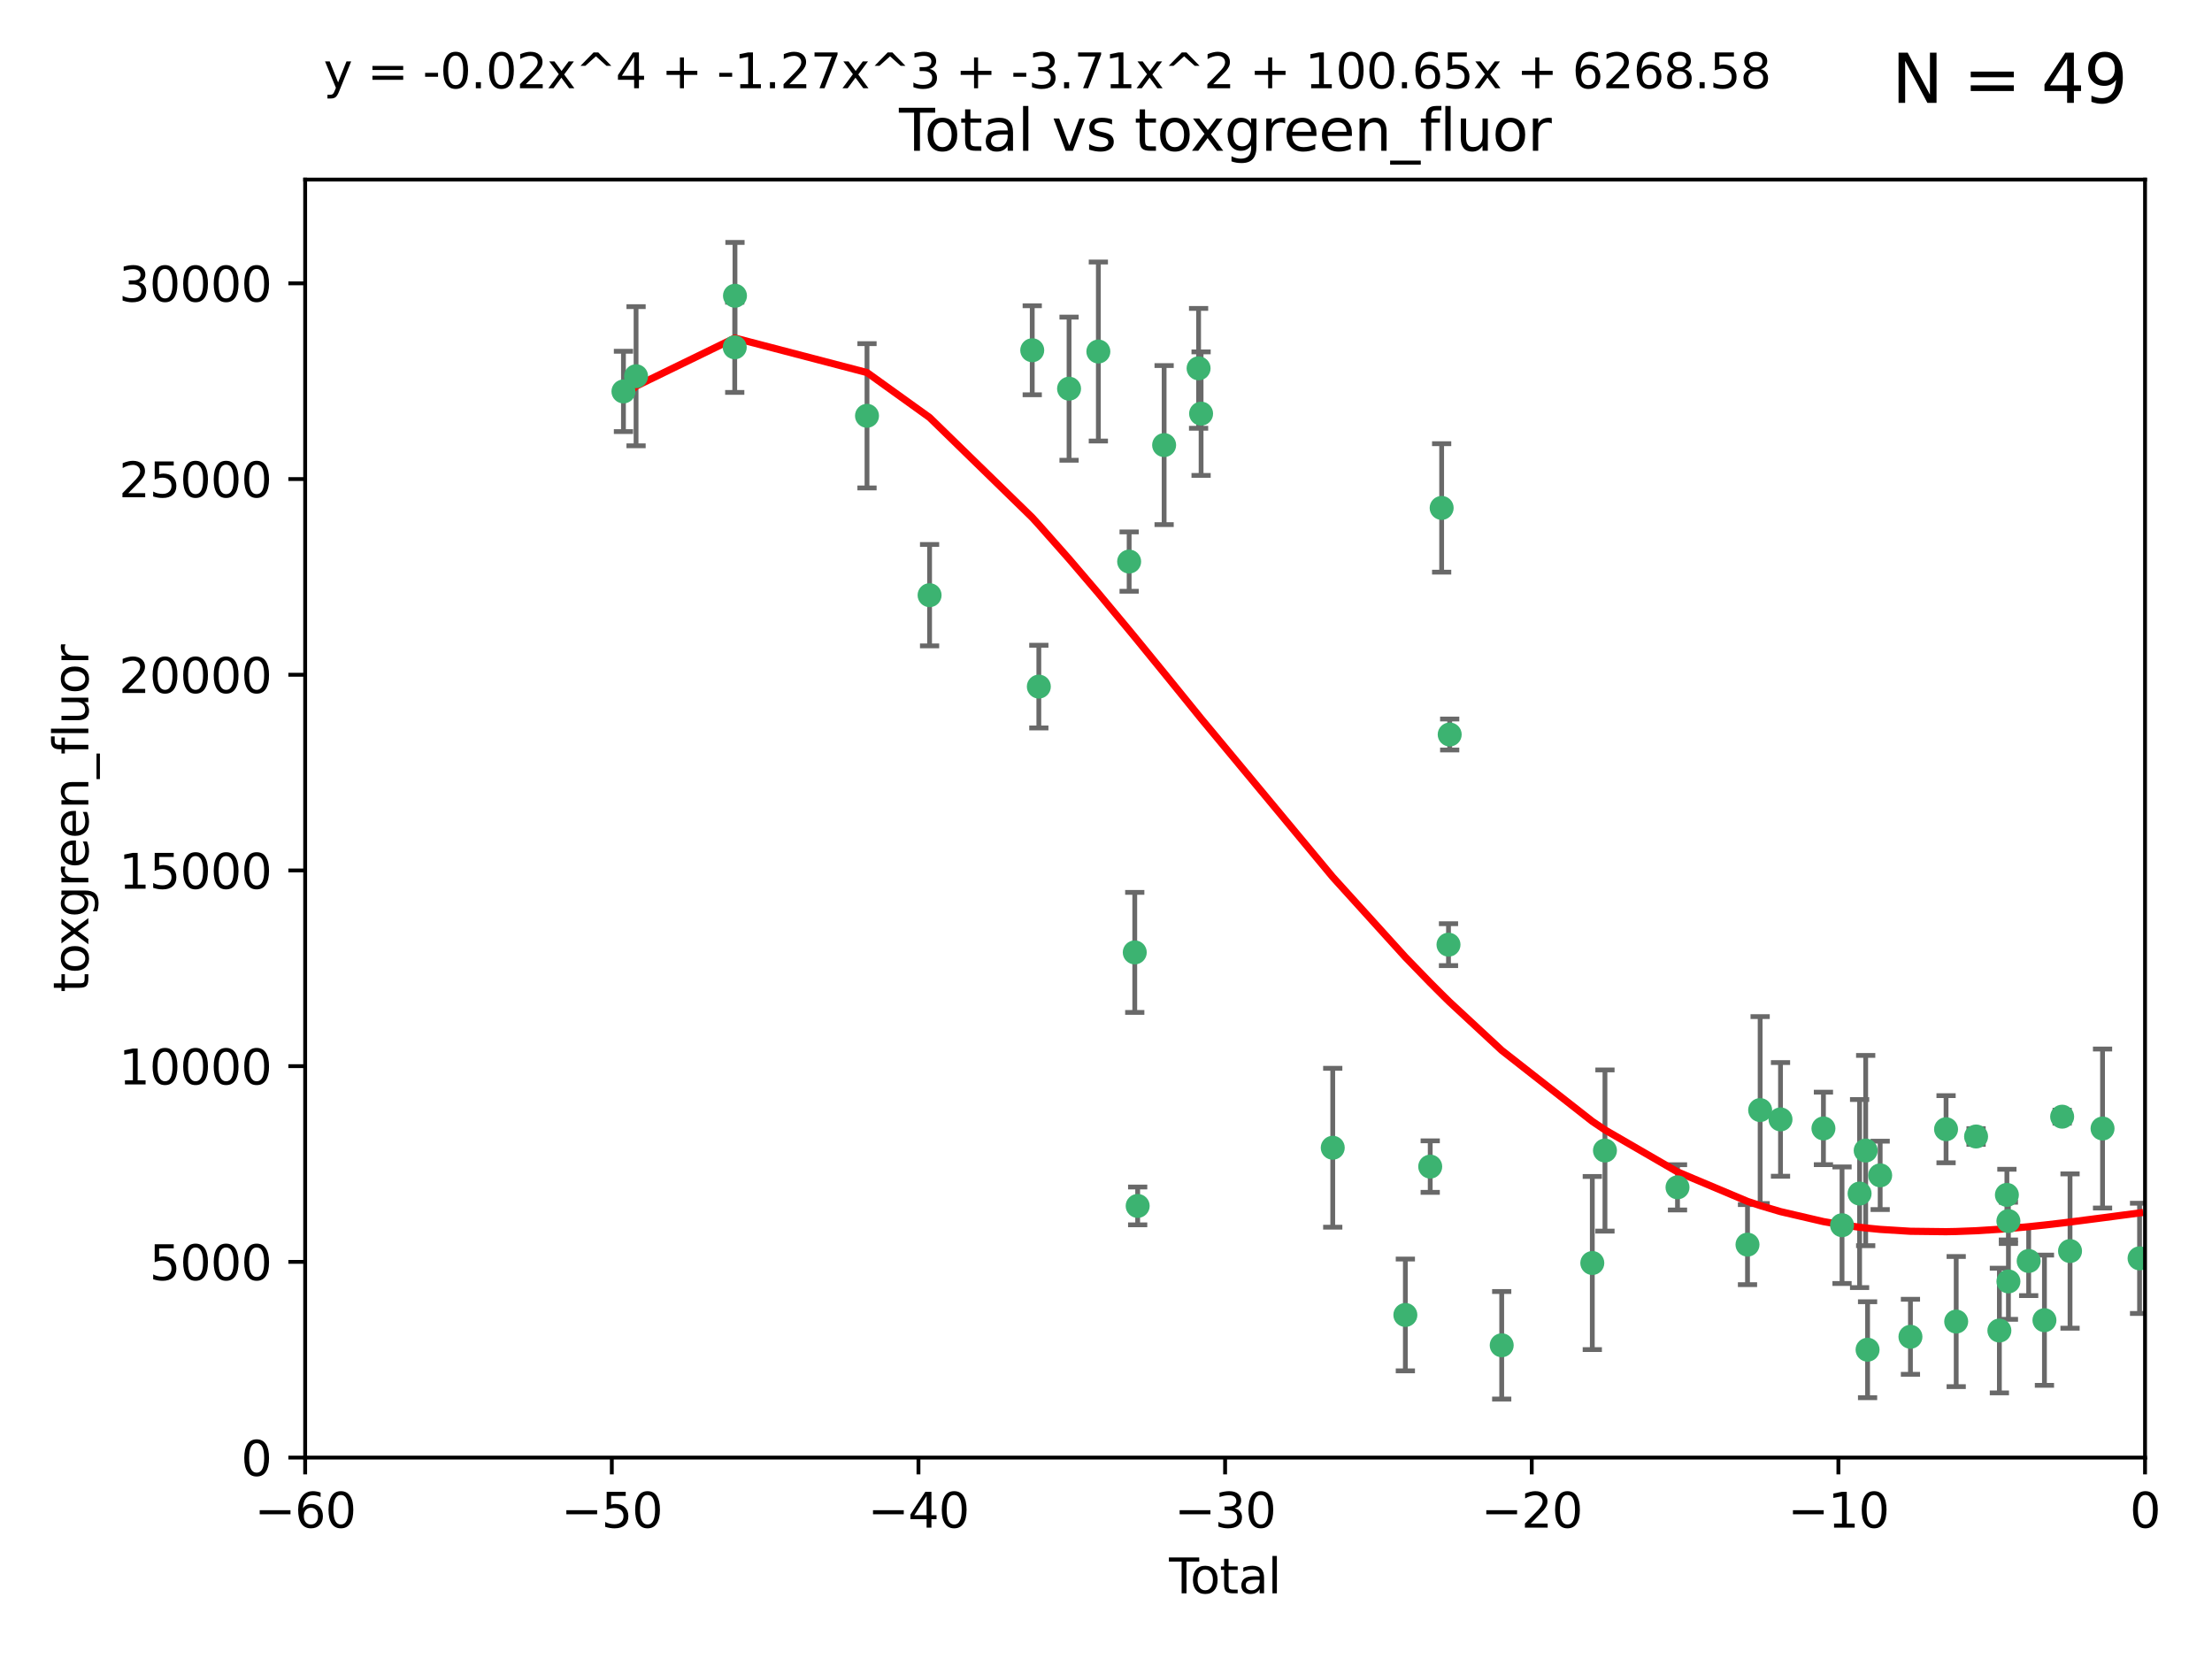 <?xml version="1.0" encoding="utf-8" standalone="no"?>
<!DOCTYPE svg PUBLIC "-//W3C//DTD SVG 1.1//EN"
  "http://www.w3.org/Graphics/SVG/1.1/DTD/svg11.dtd">
<svg xmlns:xlink="http://www.w3.org/1999/xlink" width="460.8pt" height="345.6pt" viewBox="0 0 460.8 345.6" xmlns="http://www.w3.org/2000/svg" version="1.1">
 <defs>
  <style type="text/css">*{stroke-linejoin: round; stroke-linecap: butt}</style>
 </defs>
 <g id="figure_1">
  <g id="patch_1">
   <path d="M 0 345.6 
L 460.8 345.6 
L 460.8 0 
L 0 0 
z
" style="fill: #ffffff"/>
  </g>
  <g id="axes_1">
   <g id="patch_2">
    <path d="M 63.571 303.64 
L 446.85 303.64 
L 446.85 37.411 
L 63.571 37.411 
z
" style="fill: #ffffff"/>
   </g>
   <g id="PathCollection_1">
    <defs>
     <path id="md8dfc17786" d="M 0 1.118 
C 0.297 1.118 0.581 1 0.791 0.791 
C 1 0.581 1.118 0.297 1.118 0 
C 1.118 -0.297 1 -0.581 0.791 -0.791 
C 0.581 -1 0.297 -1.118 0 -1.118 
C -0.297 -1.118 -0.581 -1 -0.791 -0.791 
C -1 -0.581 -1.118 -0.297 -1.118 0 
C -1.118 0.297 -1 0.581 -0.791 0.791 
C -0.581 1 -0.297 1.118 0 1.118 
z
" style="stroke: #3cb371"/>
    </defs>
    <g clip-path="url(#p21c1005893)">
     <use xlink:href="#md8dfc17786" x="129.877" y="81.541" style="fill: #3cb371; stroke: #3cb371"/>
     <use xlink:href="#md8dfc17786" x="132.505" y="78.374" style="fill: #3cb371; stroke: #3cb371"/>
     <use xlink:href="#md8dfc17786" x="153.06" y="72.349" style="fill: #3cb371; stroke: #3cb371"/>
     <use xlink:href="#md8dfc17786" x="153.109" y="61.614" style="fill: #3cb371; stroke: #3cb371"/>
     <use xlink:href="#md8dfc17786" x="180.613" y="86.618" style="fill: #3cb371; stroke: #3cb371"/>
     <use xlink:href="#md8dfc17786" x="193.65" y="123.986" style="fill: #3cb371; stroke: #3cb371"/>
     <use xlink:href="#md8dfc17786" x="215.034" y="72.962" style="fill: #3cb371; stroke: #3cb371"/>
     <use xlink:href="#md8dfc17786" x="216.408" y="143.033" style="fill: #3cb371; stroke: #3cb371"/>
     <use xlink:href="#md8dfc17786" x="222.705" y="80.97" style="fill: #3cb371; stroke: #3cb371"/>
     <use xlink:href="#md8dfc17786" x="228.807" y="73.229" style="fill: #3cb371; stroke: #3cb371"/>
     <use xlink:href="#md8dfc17786" x="235.222" y="116.986" style="fill: #3cb371; stroke: #3cb371"/>
     <use xlink:href="#md8dfc17786" x="236.391" y="198.402" style="fill: #3cb371; stroke: #3cb371"/>
     <use xlink:href="#md8dfc17786" x="236.998" y="251.218" style="fill: #3cb371; stroke: #3cb371"/>
     <use xlink:href="#md8dfc17786" x="242.509" y="92.718" style="fill: #3cb371; stroke: #3cb371"/>
     <use xlink:href="#md8dfc17786" x="249.689" y="76.73" style="fill: #3cb371; stroke: #3cb371"/>
     <use xlink:href="#md8dfc17786" x="250.209" y="86.166" style="fill: #3cb371; stroke: #3cb371"/>
     <use xlink:href="#md8dfc17786" x="277.635" y="239.096" style="fill: #3cb371; stroke: #3cb371"/>
     <use xlink:href="#md8dfc17786" x="292.762" y="273.929" style="fill: #3cb371; stroke: #3cb371"/>
     <use xlink:href="#md8dfc17786" x="297.94" y="243.023" style="fill: #3cb371; stroke: #3cb371"/>
     <use xlink:href="#md8dfc17786" x="300.322" y="105.81" style="fill: #3cb371; stroke: #3cb371"/>
     <use xlink:href="#md8dfc17786" x="301.749" y="196.792" style="fill: #3cb371; stroke: #3cb371"/>
     <use xlink:href="#md8dfc17786" x="301.998" y="153.01" style="fill: #3cb371; stroke: #3cb371"/>
     <use xlink:href="#md8dfc17786" x="312.834" y="280.245" style="fill: #3cb371; stroke: #3cb371"/>
     <use xlink:href="#md8dfc17786" x="331.706" y="263.11" style="fill: #3cb371; stroke: #3cb371"/>
     <use xlink:href="#md8dfc17786" x="334.342" y="239.676" style="fill: #3cb371; stroke: #3cb371"/>
     <use xlink:href="#md8dfc17786" x="349.456" y="247.345" style="fill: #3cb371; stroke: #3cb371"/>
     <use xlink:href="#md8dfc17786" x="364.037" y="259.279" style="fill: #3cb371; stroke: #3cb371"/>
     <use xlink:href="#md8dfc17786" x="366.67" y="231.249" style="fill: #3cb371; stroke: #3cb371"/>
     <use xlink:href="#md8dfc17786" x="370.913" y="233.191" style="fill: #3cb371; stroke: #3cb371"/>
     <use xlink:href="#md8dfc17786" x="379.855" y="235.072" style="fill: #3cb371; stroke: #3cb371"/>
     <use xlink:href="#md8dfc17786" x="383.73" y="255.234" style="fill: #3cb371; stroke: #3cb371"/>
     <use xlink:href="#md8dfc17786" x="387.387" y="248.641" style="fill: #3cb371; stroke: #3cb371"/>
     <use xlink:href="#md8dfc17786" x="388.656" y="239.68" style="fill: #3cb371; stroke: #3cb371"/>
     <use xlink:href="#md8dfc17786" x="389.05" y="281.169" style="fill: #3cb371; stroke: #3cb371"/>
     <use xlink:href="#md8dfc17786" x="391.674" y="244.848" style="fill: #3cb371; stroke: #3cb371"/>
     <use xlink:href="#md8dfc17786" x="397.981" y="278.477" style="fill: #3cb371; stroke: #3cb371"/>
     <use xlink:href="#md8dfc17786" x="405.4" y="235.237" style="fill: #3cb371; stroke: #3cb371"/>
     <use xlink:href="#md8dfc17786" x="407.511" y="275.306" style="fill: #3cb371; stroke: #3cb371"/>
     <use xlink:href="#md8dfc17786" x="411.653" y="236.753" style="fill: #3cb371; stroke: #3cb371"/>
     <use xlink:href="#md8dfc17786" x="416.507" y="277.177" style="fill: #3cb371; stroke: #3cb371"/>
     <use xlink:href="#md8dfc17786" x="418.073" y="248.917" style="fill: #3cb371; stroke: #3cb371"/>
     <use xlink:href="#md8dfc17786" x="418.386" y="254.372" style="fill: #3cb371; stroke: #3cb371"/>
     <use xlink:href="#md8dfc17786" x="418.393" y="266.946" style="fill: #3cb371; stroke: #3cb371"/>
     <use xlink:href="#md8dfc17786" x="422.61" y="262.689" style="fill: #3cb371; stroke: #3cb371"/>
     <use xlink:href="#md8dfc17786" x="425.895" y="275.021" style="fill: #3cb371; stroke: #3cb371"/>
     <use xlink:href="#md8dfc17786" x="429.584" y="232.624" style="fill: #3cb371; stroke: #3cb371"/>
     <use xlink:href="#md8dfc17786" x="431.226" y="260.616" style="fill: #3cb371; stroke: #3cb371"/>
     <use xlink:href="#md8dfc17786" x="437.999" y="235.09" style="fill: #3cb371; stroke: #3cb371"/>
     <use xlink:href="#md8dfc17786" x="445.711" y="262.137" style="fill: #3cb371; stroke: #3cb371"/>
    </g>
   </g>
   <g id="matplotlib.axis_1">
    <g id="xtick_1">
     <g id="line2d_1">
      <defs>
       <path id="m7966e2eddf" d="M 0 0 
L 0 3.5 
" style="stroke: #000000; stroke-width: 0.8"/>
      </defs>
      <g>
       <use xlink:href="#m7966e2eddf" x="63.571" y="303.64" style="stroke: #000000; stroke-width: 0.8"/>
      </g>
     </g>
     <g id="text_1">
      <!-- −60 -->
      <g transform="translate(53.019 318.238)scale(0.1 -0.1)">
       <defs>
        <path id="DejaVuSans-2212" d="M 678 2272 
L 4684 2272 
L 4684 1741 
L 678 1741 
L 678 2272 
z
" transform="scale(0.016)"/>
        <path id="DejaVuSans-36" d="M 2113 2584 
Q 1688 2584 1439 2293 
Q 1191 2003 1191 1497 
Q 1191 994 1439 701 
Q 1688 409 2113 409 
Q 2538 409 2786 701 
Q 3034 994 3034 1497 
Q 3034 2003 2786 2293 
Q 2538 2584 2113 2584 
z
M 3366 4563 
L 3366 3988 
Q 3128 4100 2886 4159 
Q 2644 4219 2406 4219 
Q 1781 4219 1451 3797 
Q 1122 3375 1075 2522 
Q 1259 2794 1537 2939 
Q 1816 3084 2150 3084 
Q 2853 3084 3261 2657 
Q 3669 2231 3669 1497 
Q 3669 778 3244 343 
Q 2819 -91 2113 -91 
Q 1303 -91 875 529 
Q 447 1150 447 2328 
Q 447 3434 972 4092 
Q 1497 4750 2381 4750 
Q 2619 4750 2861 4703 
Q 3103 4656 3366 4563 
z
" transform="scale(0.016)"/>
        <path id="DejaVuSans-30" d="M 2034 4250 
Q 1547 4250 1301 3770 
Q 1056 3291 1056 2328 
Q 1056 1369 1301 889 
Q 1547 409 2034 409 
Q 2525 409 2770 889 
Q 3016 1369 3016 2328 
Q 3016 3291 2770 3770 
Q 2525 4250 2034 4250 
z
M 2034 4750 
Q 2819 4750 3233 4129 
Q 3647 3509 3647 2328 
Q 3647 1150 3233 529 
Q 2819 -91 2034 -91 
Q 1250 -91 836 529 
Q 422 1150 422 2328 
Q 422 3509 836 4129 
Q 1250 4750 2034 4750 
z
" transform="scale(0.016)"/>
       </defs>
       <use xlink:href="#DejaVuSans-2212"/>
       <use xlink:href="#DejaVuSans-36" x="83.789"/>
       <use xlink:href="#DejaVuSans-30" x="147.412"/>
      </g>
     </g>
    </g>
    <g id="xtick_2">
     <g id="line2d_2">
      <g>
       <use xlink:href="#m7966e2eddf" x="127.451" y="303.64" style="stroke: #000000; stroke-width: 0.8"/>
      </g>
     </g>
     <g id="text_2">
      <!-- −50 -->
      <g transform="translate(116.899 318.238)scale(0.1 -0.1)">
       <defs>
        <path id="DejaVuSans-35" d="M 691 4666 
L 3169 4666 
L 3169 4134 
L 1269 4134 
L 1269 2991 
Q 1406 3038 1543 3061 
Q 1681 3084 1819 3084 
Q 2600 3084 3056 2656 
Q 3513 2228 3513 1497 
Q 3513 744 3044 326 
Q 2575 -91 1722 -91 
Q 1428 -91 1123 -41 
Q 819 9 494 109 
L 494 744 
Q 775 591 1075 516 
Q 1375 441 1709 441 
Q 2250 441 2565 725 
Q 2881 1009 2881 1497 
Q 2881 1984 2565 2268 
Q 2250 2553 1709 2553 
Q 1456 2553 1204 2497 
Q 953 2441 691 2322 
L 691 4666 
z
" transform="scale(0.016)"/>
       </defs>
       <use xlink:href="#DejaVuSans-2212"/>
       <use xlink:href="#DejaVuSans-35" x="83.789"/>
       <use xlink:href="#DejaVuSans-30" x="147.412"/>
      </g>
     </g>
    </g>
    <g id="xtick_3">
     <g id="line2d_3">
      <g>
       <use xlink:href="#m7966e2eddf" x="191.331" y="303.64" style="stroke: #000000; stroke-width: 0.8"/>
      </g>
     </g>
     <g id="text_3">
      <!-- −40 -->
      <g transform="translate(180.778 318.238)scale(0.1 -0.1)">
       <defs>
        <path id="DejaVuSans-34" d="M 2419 4116 
L 825 1625 
L 2419 1625 
L 2419 4116 
z
M 2253 4666 
L 3047 4666 
L 3047 1625 
L 3713 1625 
L 3713 1100 
L 3047 1100 
L 3047 0 
L 2419 0 
L 2419 1100 
L 313 1100 
L 313 1709 
L 2253 4666 
z
" transform="scale(0.016)"/>
       </defs>
       <use xlink:href="#DejaVuSans-2212"/>
       <use xlink:href="#DejaVuSans-34" x="83.789"/>
       <use xlink:href="#DejaVuSans-30" x="147.412"/>
      </g>
     </g>
    </g>
    <g id="xtick_4">
     <g id="line2d_4">
      <g>
       <use xlink:href="#m7966e2eddf" x="255.211" y="303.64" style="stroke: #000000; stroke-width: 0.8"/>
      </g>
     </g>
     <g id="text_4">
      <!-- −30 -->
      <g transform="translate(244.658 318.238)scale(0.1 -0.1)">
       <defs>
        <path id="DejaVuSans-33" d="M 2597 2516 
Q 3050 2419 3304 2112 
Q 3559 1806 3559 1356 
Q 3559 666 3084 287 
Q 2609 -91 1734 -91 
Q 1441 -91 1130 -33 
Q 819 25 488 141 
L 488 750 
Q 750 597 1062 519 
Q 1375 441 1716 441 
Q 2309 441 2620 675 
Q 2931 909 2931 1356 
Q 2931 1769 2642 2001 
Q 2353 2234 1838 2234 
L 1294 2234 
L 1294 2753 
L 1863 2753 
Q 2328 2753 2575 2939 
Q 2822 3125 2822 3475 
Q 2822 3834 2567 4026 
Q 2313 4219 1838 4219 
Q 1578 4219 1281 4162 
Q 984 4106 628 3988 
L 628 4550 
Q 988 4650 1302 4700 
Q 1616 4750 1894 4750 
Q 2613 4750 3031 4423 
Q 3450 4097 3450 3541 
Q 3450 3153 3228 2886 
Q 3006 2619 2597 2516 
z
" transform="scale(0.016)"/>
       </defs>
       <use xlink:href="#DejaVuSans-2212"/>
       <use xlink:href="#DejaVuSans-33" x="83.789"/>
       <use xlink:href="#DejaVuSans-30" x="147.412"/>
      </g>
     </g>
    </g>
    <g id="xtick_5">
     <g id="line2d_5">
      <g>
       <use xlink:href="#m7966e2eddf" x="319.09" y="303.64" style="stroke: #000000; stroke-width: 0.8"/>
      </g>
     </g>
     <g id="text_5">
      <!-- −20 -->
      <g transform="translate(308.538 318.238)scale(0.1 -0.1)">
       <defs>
        <path id="DejaVuSans-32" d="M 1228 531 
L 3431 531 
L 3431 0 
L 469 0 
L 469 531 
Q 828 903 1448 1529 
Q 2069 2156 2228 2338 
Q 2531 2678 2651 2914 
Q 2772 3150 2772 3378 
Q 2772 3750 2511 3984 
Q 2250 4219 1831 4219 
Q 1534 4219 1204 4116 
Q 875 4013 500 3803 
L 500 4441 
Q 881 4594 1212 4672 
Q 1544 4750 1819 4750 
Q 2544 4750 2975 4387 
Q 3406 4025 3406 3419 
Q 3406 3131 3298 2873 
Q 3191 2616 2906 2266 
Q 2828 2175 2409 1742 
Q 1991 1309 1228 531 
z
" transform="scale(0.016)"/>
       </defs>
       <use xlink:href="#DejaVuSans-2212"/>
       <use xlink:href="#DejaVuSans-32" x="83.789"/>
       <use xlink:href="#DejaVuSans-30" x="147.412"/>
      </g>
     </g>
    </g>
    <g id="xtick_6">
     <g id="line2d_6">
      <g>
       <use xlink:href="#m7966e2eddf" x="382.97" y="303.64" style="stroke: #000000; stroke-width: 0.8"/>
      </g>
     </g>
     <g id="text_6">
      <!-- −10 -->
      <g transform="translate(372.418 318.238)scale(0.1 -0.1)">
       <defs>
        <path id="DejaVuSans-31" d="M 794 531 
L 1825 531 
L 1825 4091 
L 703 3866 
L 703 4441 
L 1819 4666 
L 2450 4666 
L 2450 531 
L 3481 531 
L 3481 0 
L 794 0 
L 794 531 
z
" transform="scale(0.016)"/>
       </defs>
       <use xlink:href="#DejaVuSans-2212"/>
       <use xlink:href="#DejaVuSans-31" x="83.789"/>
       <use xlink:href="#DejaVuSans-30" x="147.412"/>
      </g>
     </g>
    </g>
    <g id="xtick_7">
     <g id="line2d_7">
      <g>
       <use xlink:href="#m7966e2eddf" x="446.85" y="303.64" style="stroke: #000000; stroke-width: 0.8"/>
      </g>
     </g>
     <g id="text_7">
      <!-- 0 -->
      <g transform="translate(443.669 318.238)scale(0.1 -0.1)">
       <use xlink:href="#DejaVuSans-30"/>
      </g>
     </g>
    </g>
    <g id="text_8">
     <!-- Total -->
     <g transform="translate(243.534 331.917)scale(0.1 -0.1)">
      <defs>
       <path id="DejaVuSans-54" d="M -19 4666 
L 3928 4666 
L 3928 4134 
L 2272 4134 
L 2272 0 
L 1638 0 
L 1638 4134 
L -19 4134 
L -19 4666 
z
" transform="scale(0.016)"/>
       <path id="DejaVuSans-6f" d="M 1959 3097 
Q 1497 3097 1228 2736 
Q 959 2375 959 1747 
Q 959 1119 1226 758 
Q 1494 397 1959 397 
Q 2419 397 2687 759 
Q 2956 1122 2956 1747 
Q 2956 2369 2687 2733 
Q 2419 3097 1959 3097 
z
M 1959 3584 
Q 2709 3584 3137 3096 
Q 3566 2609 3566 1747 
Q 3566 888 3137 398 
Q 2709 -91 1959 -91 
Q 1206 -91 779 398 
Q 353 888 353 1747 
Q 353 2609 779 3096 
Q 1206 3584 1959 3584 
z
" transform="scale(0.016)"/>
       <path id="DejaVuSans-74" d="M 1172 4494 
L 1172 3500 
L 2356 3500 
L 2356 3053 
L 1172 3053 
L 1172 1153 
Q 1172 725 1289 603 
Q 1406 481 1766 481 
L 2356 481 
L 2356 0 
L 1766 0 
Q 1100 0 847 248 
Q 594 497 594 1153 
L 594 3053 
L 172 3053 
L 172 3500 
L 594 3500 
L 594 4494 
L 1172 4494 
z
" transform="scale(0.016)"/>
       <path id="DejaVuSans-61" d="M 2194 1759 
Q 1497 1759 1228 1600 
Q 959 1441 959 1056 
Q 959 750 1161 570 
Q 1363 391 1709 391 
Q 2188 391 2477 730 
Q 2766 1069 2766 1631 
L 2766 1759 
L 2194 1759 
z
M 3341 1997 
L 3341 0 
L 2766 0 
L 2766 531 
Q 2569 213 2275 61 
Q 1981 -91 1556 -91 
Q 1019 -91 701 211 
Q 384 513 384 1019 
Q 384 1609 779 1909 
Q 1175 2209 1959 2209 
L 2766 2209 
L 2766 2266 
Q 2766 2663 2505 2880 
Q 2244 3097 1772 3097 
Q 1472 3097 1187 3025 
Q 903 2953 641 2809 
L 641 3341 
Q 956 3463 1253 3523 
Q 1550 3584 1831 3584 
Q 2591 3584 2966 3190 
Q 3341 2797 3341 1997 
z
" transform="scale(0.016)"/>
       <path id="DejaVuSans-6c" d="M 603 4863 
L 1178 4863 
L 1178 0 
L 603 0 
L 603 4863 
z
" transform="scale(0.016)"/>
      </defs>
      <use xlink:href="#DejaVuSans-54"/>
      <use xlink:href="#DejaVuSans-6f" x="44.084"/>
      <use xlink:href="#DejaVuSans-74" x="105.266"/>
      <use xlink:href="#DejaVuSans-61" x="144.475"/>
      <use xlink:href="#DejaVuSans-6c" x="205.754"/>
     </g>
    </g>
   </g>
   <g id="matplotlib.axis_2">
    <g id="ytick_1">
     <g id="line2d_8">
      <defs>
       <path id="m82561e92af" d="M 0 0 
L -3.5 0 
" style="stroke: #000000; stroke-width: 0.8"/>
      </defs>
      <g>
       <use xlink:href="#m82561e92af" x="63.571" y="303.64" style="stroke: #000000; stroke-width: 0.8"/>
      </g>
     </g>
     <g id="text_9">
      <!-- 0 -->
      <g transform="translate(50.209 307.439)scale(0.1 -0.1)">
       <use xlink:href="#DejaVuSans-30"/>
      </g>
     </g>
    </g>
    <g id="ytick_2">
     <g id="line2d_9">
      <g>
       <use xlink:href="#m82561e92af" x="63.571" y="262.871" style="stroke: #000000; stroke-width: 0.8"/>
      </g>
     </g>
     <g id="text_10">
      <!-- 5000 -->
      <g transform="translate(31.121 266.67)scale(0.1 -0.1)">
       <use xlink:href="#DejaVuSans-35"/>
       <use xlink:href="#DejaVuSans-30" x="63.623"/>
       <use xlink:href="#DejaVuSans-30" x="127.246"/>
       <use xlink:href="#DejaVuSans-30" x="190.869"/>
      </g>
     </g>
    </g>
    <g id="ytick_3">
     <g id="line2d_10">
      <g>
       <use xlink:href="#m82561e92af" x="63.571" y="222.102" style="stroke: #000000; stroke-width: 0.8"/>
      </g>
     </g>
     <g id="text_11">
      <!-- 10000 -->
      <g transform="translate(24.759 225.901)scale(0.1 -0.1)">
       <use xlink:href="#DejaVuSans-31"/>
       <use xlink:href="#DejaVuSans-30" x="63.623"/>
       <use xlink:href="#DejaVuSans-30" x="127.246"/>
       <use xlink:href="#DejaVuSans-30" x="190.869"/>
       <use xlink:href="#DejaVuSans-30" x="254.492"/>
      </g>
     </g>
    </g>
    <g id="ytick_4">
     <g id="line2d_11">
      <g>
       <use xlink:href="#m82561e92af" x="63.571" y="181.332" style="stroke: #000000; stroke-width: 0.8"/>
      </g>
     </g>
     <g id="text_12">
      <!-- 15000 -->
      <g transform="translate(24.759 185.132)scale(0.1 -0.1)">
       <use xlink:href="#DejaVuSans-31"/>
       <use xlink:href="#DejaVuSans-35" x="63.623"/>
       <use xlink:href="#DejaVuSans-30" x="127.246"/>
       <use xlink:href="#DejaVuSans-30" x="190.869"/>
       <use xlink:href="#DejaVuSans-30" x="254.492"/>
      </g>
     </g>
    </g>
    <g id="ytick_5">
     <g id="line2d_12">
      <g>
       <use xlink:href="#m82561e92af" x="63.571" y="140.563" style="stroke: #000000; stroke-width: 0.8"/>
      </g>
     </g>
     <g id="text_13">
      <!-- 20000 -->
      <g transform="translate(24.759 144.362)scale(0.1 -0.1)">
       <use xlink:href="#DejaVuSans-32"/>
       <use xlink:href="#DejaVuSans-30" x="63.623"/>
       <use xlink:href="#DejaVuSans-30" x="127.246"/>
       <use xlink:href="#DejaVuSans-30" x="190.869"/>
       <use xlink:href="#DejaVuSans-30" x="254.492"/>
      </g>
     </g>
    </g>
    <g id="ytick_6">
     <g id="line2d_13">
      <g>
       <use xlink:href="#m82561e92af" x="63.571" y="99.794" style="stroke: #000000; stroke-width: 0.8"/>
      </g>
     </g>
     <g id="text_14">
      <!-- 25000 -->
      <g transform="translate(24.759 103.593)scale(0.1 -0.1)">
       <use xlink:href="#DejaVuSans-32"/>
       <use xlink:href="#DejaVuSans-35" x="63.623"/>
       <use xlink:href="#DejaVuSans-30" x="127.246"/>
       <use xlink:href="#DejaVuSans-30" x="190.869"/>
       <use xlink:href="#DejaVuSans-30" x="254.492"/>
      </g>
     </g>
    </g>
    <g id="ytick_7">
     <g id="line2d_14">
      <g>
       <use xlink:href="#m82561e92af" x="63.571" y="59.025" style="stroke: #000000; stroke-width: 0.8"/>
      </g>
     </g>
     <g id="text_15">
      <!-- 30000 -->
      <g transform="translate(24.759 62.824)scale(0.1 -0.1)">
       <use xlink:href="#DejaVuSans-33"/>
       <use xlink:href="#DejaVuSans-30" x="63.623"/>
       <use xlink:href="#DejaVuSans-30" x="127.246"/>
       <use xlink:href="#DejaVuSans-30" x="190.869"/>
       <use xlink:href="#DejaVuSans-30" x="254.492"/>
      </g>
     </g>
    </g>
    <g id="text_16">
     <!-- toxgreen_fluor -->
     <g transform="translate(18.401 206.72)rotate(-90)scale(0.1 -0.1)">
      <defs>
       <path id="DejaVuSans-78" d="M 3513 3500 
L 2247 1797 
L 3578 0 
L 2900 0 
L 1881 1375 
L 863 0 
L 184 0 
L 1544 1831 
L 300 3500 
L 978 3500 
L 1906 2253 
L 2834 3500 
L 3513 3500 
z
" transform="scale(0.016)"/>
       <path id="DejaVuSans-67" d="M 2906 1791 
Q 2906 2416 2648 2759 
Q 2391 3103 1925 3103 
Q 1463 3103 1205 2759 
Q 947 2416 947 1791 
Q 947 1169 1205 825 
Q 1463 481 1925 481 
Q 2391 481 2648 825 
Q 2906 1169 2906 1791 
z
M 3481 434 
Q 3481 -459 3084 -895 
Q 2688 -1331 1869 -1331 
Q 1566 -1331 1297 -1286 
Q 1028 -1241 775 -1147 
L 775 -588 
Q 1028 -725 1275 -790 
Q 1522 -856 1778 -856 
Q 2344 -856 2625 -561 
Q 2906 -266 2906 331 
L 2906 616 
Q 2728 306 2450 153 
Q 2172 0 1784 0 
Q 1141 0 747 490 
Q 353 981 353 1791 
Q 353 2603 747 3093 
Q 1141 3584 1784 3584 
Q 2172 3584 2450 3431 
Q 2728 3278 2906 2969 
L 2906 3500 
L 3481 3500 
L 3481 434 
z
" transform="scale(0.016)"/>
       <path id="DejaVuSans-72" d="M 2631 2963 
Q 2534 3019 2420 3045 
Q 2306 3072 2169 3072 
Q 1681 3072 1420 2755 
Q 1159 2438 1159 1844 
L 1159 0 
L 581 0 
L 581 3500 
L 1159 3500 
L 1159 2956 
Q 1341 3275 1631 3429 
Q 1922 3584 2338 3584 
Q 2397 3584 2469 3576 
Q 2541 3569 2628 3553 
L 2631 2963 
z
" transform="scale(0.016)"/>
       <path id="DejaVuSans-65" d="M 3597 1894 
L 3597 1613 
L 953 1613 
Q 991 1019 1311 708 
Q 1631 397 2203 397 
Q 2534 397 2845 478 
Q 3156 559 3463 722 
L 3463 178 
Q 3153 47 2828 -22 
Q 2503 -91 2169 -91 
Q 1331 -91 842 396 
Q 353 884 353 1716 
Q 353 2575 817 3079 
Q 1281 3584 2069 3584 
Q 2775 3584 3186 3129 
Q 3597 2675 3597 1894 
z
M 3022 2063 
Q 3016 2534 2758 2815 
Q 2500 3097 2075 3097 
Q 1594 3097 1305 2825 
Q 1016 2553 972 2059 
L 3022 2063 
z
" transform="scale(0.016)"/>
       <path id="DejaVuSans-6e" d="M 3513 2113 
L 3513 0 
L 2938 0 
L 2938 2094 
Q 2938 2591 2744 2837 
Q 2550 3084 2163 3084 
Q 1697 3084 1428 2787 
Q 1159 2491 1159 1978 
L 1159 0 
L 581 0 
L 581 3500 
L 1159 3500 
L 1159 2956 
Q 1366 3272 1645 3428 
Q 1925 3584 2291 3584 
Q 2894 3584 3203 3211 
Q 3513 2838 3513 2113 
z
" transform="scale(0.016)"/>
       <path id="DejaVuSans-5f" d="M 3263 -1063 
L 3263 -1509 
L -63 -1509 
L -63 -1063 
L 3263 -1063 
z
" transform="scale(0.016)"/>
       <path id="DejaVuSans-66" d="M 2375 4863 
L 2375 4384 
L 1825 4384 
Q 1516 4384 1395 4259 
Q 1275 4134 1275 3809 
L 1275 3500 
L 2222 3500 
L 2222 3053 
L 1275 3053 
L 1275 0 
L 697 0 
L 697 3053 
L 147 3053 
L 147 3500 
L 697 3500 
L 697 3744 
Q 697 4328 969 4595 
Q 1241 4863 1831 4863 
L 2375 4863 
z
" transform="scale(0.016)"/>
       <path id="DejaVuSans-75" d="M 544 1381 
L 544 3500 
L 1119 3500 
L 1119 1403 
Q 1119 906 1312 657 
Q 1506 409 1894 409 
Q 2359 409 2629 706 
Q 2900 1003 2900 1516 
L 2900 3500 
L 3475 3500 
L 3475 0 
L 2900 0 
L 2900 538 
Q 2691 219 2414 64 
Q 2138 -91 1772 -91 
Q 1169 -91 856 284 
Q 544 659 544 1381 
z
M 1991 3584 
L 1991 3584 
z
" transform="scale(0.016)"/>
      </defs>
      <use xlink:href="#DejaVuSans-74"/>
      <use xlink:href="#DejaVuSans-6f" x="39.209"/>
      <use xlink:href="#DejaVuSans-78" x="97.266"/>
      <use xlink:href="#DejaVuSans-67" x="156.445"/>
      <use xlink:href="#DejaVuSans-72" x="219.922"/>
      <use xlink:href="#DejaVuSans-65" x="258.785"/>
      <use xlink:href="#DejaVuSans-65" x="320.309"/>
      <use xlink:href="#DejaVuSans-6e" x="381.832"/>
      <use xlink:href="#DejaVuSans-5f" x="445.211"/>
      <use xlink:href="#DejaVuSans-66" x="495.211"/>
      <use xlink:href="#DejaVuSans-6c" x="530.416"/>
      <use xlink:href="#DejaVuSans-75" x="558.199"/>
      <use xlink:href="#DejaVuSans-6f" x="621.578"/>
      <use xlink:href="#DejaVuSans-72" x="682.76"/>
     </g>
    </g>
   </g>
   <g id="LineCollection_1">
    <path d="M 129.877 89.908 
L 129.877 73.174 
" clip-path="url(#p21c1005893)" style="fill: none; stroke: #696969"/>
    <path d="M 132.505 92.869 
L 132.505 63.879 
" clip-path="url(#p21c1005893)" style="fill: none; stroke: #696969"/>
    <path d="M 153.06 81.747 
L 153.06 62.95 
" clip-path="url(#p21c1005893)" style="fill: none; stroke: #696969"/>
    <path d="M 153.109 72.723 
L 153.109 50.505 
" clip-path="url(#p21c1005893)" style="fill: none; stroke: #696969"/>
    <path d="M 180.613 101.645 
L 180.613 71.591 
" clip-path="url(#p21c1005893)" style="fill: none; stroke: #696969"/>
    <path d="M 193.65 134.551 
L 193.65 113.422 
" clip-path="url(#p21c1005893)" style="fill: none; stroke: #696969"/>
    <path d="M 215.034 82.234 
L 215.034 63.691 
" clip-path="url(#p21c1005893)" style="fill: none; stroke: #696969"/>
    <path d="M 216.408 151.647 
L 216.408 134.418 
" clip-path="url(#p21c1005893)" style="fill: none; stroke: #696969"/>
    <path d="M 222.705 95.881 
L 222.705 66.059 
" clip-path="url(#p21c1005893)" style="fill: none; stroke: #696969"/>
    <path d="M 228.807 91.874 
L 228.807 54.585 
" clip-path="url(#p21c1005893)" style="fill: none; stroke: #696969"/>
    <path d="M 235.222 123.165 
L 235.222 110.807 
" clip-path="url(#p21c1005893)" style="fill: none; stroke: #696969"/>
    <path d="M 236.391 210.905 
L 236.391 185.898 
" clip-path="url(#p21c1005893)" style="fill: none; stroke: #696969"/>
    <path d="M 236.998 255.156 
L 236.998 247.281 
" clip-path="url(#p21c1005893)" style="fill: none; stroke: #696969"/>
    <path d="M 242.509 109.281 
L 242.509 76.154 
" clip-path="url(#p21c1005893)" style="fill: none; stroke: #696969"/>
    <path d="M 249.689 89.213 
L 249.689 64.247 
" clip-path="url(#p21c1005893)" style="fill: none; stroke: #696969"/>
    <path d="M 250.209 99.033 
L 250.209 73.3 
" clip-path="url(#p21c1005893)" style="fill: none; stroke: #696969"/>
    <path d="M 277.635 255.642 
L 277.635 222.55 
" clip-path="url(#p21c1005893)" style="fill: none; stroke: #696969"/>
    <path d="M 292.762 285.573 
L 292.762 262.285 
" clip-path="url(#p21c1005893)" style="fill: none; stroke: #696969"/>
    <path d="M 297.94 248.388 
L 297.94 237.658 
" clip-path="url(#p21c1005893)" style="fill: none; stroke: #696969"/>
    <path d="M 300.322 119.188 
L 300.322 92.431 
" clip-path="url(#p21c1005893)" style="fill: none; stroke: #696969"/>
    <path d="M 301.749 201.156 
L 301.749 192.427 
" clip-path="url(#p21c1005893)" style="fill: none; stroke: #696969"/>
    <path d="M 301.998 156.233 
L 301.998 149.787 
" clip-path="url(#p21c1005893)" style="fill: none; stroke: #696969"/>
    <path d="M 312.834 291.447 
L 312.834 269.044 
" clip-path="url(#p21c1005893)" style="fill: none; stroke: #696969"/>
    <path d="M 331.706 281.141 
L 331.706 245.079 
" clip-path="url(#p21c1005893)" style="fill: none; stroke: #696969"/>
    <path d="M 334.342 256.463 
L 334.342 222.889 
" clip-path="url(#p21c1005893)" style="fill: none; stroke: #696969"/>
    <path d="M 349.456 252.054 
L 349.456 242.636 
" clip-path="url(#p21c1005893)" style="fill: none; stroke: #696969"/>
    <path d="M 364.037 267.614 
L 364.037 250.943 
" clip-path="url(#p21c1005893)" style="fill: none; stroke: #696969"/>
    <path d="M 366.67 250.721 
L 366.67 211.777 
" clip-path="url(#p21c1005893)" style="fill: none; stroke: #696969"/>
    <path d="M 370.913 245.035 
L 370.913 221.346 
" clip-path="url(#p21c1005893)" style="fill: none; stroke: #696969"/>
    <path d="M 379.855 242.624 
L 379.855 227.521 
" clip-path="url(#p21c1005893)" style="fill: none; stroke: #696969"/>
    <path d="M 383.73 267.374 
L 383.73 243.094 
" clip-path="url(#p21c1005893)" style="fill: none; stroke: #696969"/>
    <path d="M 387.387 268.228 
L 387.387 229.054 
" clip-path="url(#p21c1005893)" style="fill: none; stroke: #696969"/>
    <path d="M 388.656 259.498 
L 388.656 219.862 
" clip-path="url(#p21c1005893)" style="fill: none; stroke: #696969"/>
    <path d="M 389.05 291.163 
L 389.05 271.175 
" clip-path="url(#p21c1005893)" style="fill: none; stroke: #696969"/>
    <path d="M 391.674 251.968 
L 391.674 237.727 
" clip-path="url(#p21c1005893)" style="fill: none; stroke: #696969"/>
    <path d="M 397.981 286.289 
L 397.981 270.664 
" clip-path="url(#p21c1005893)" style="fill: none; stroke: #696969"/>
    <path d="M 405.4 242.229 
L 405.4 228.244 
" clip-path="url(#p21c1005893)" style="fill: none; stroke: #696969"/>
    <path d="M 407.511 288.857 
L 407.511 261.755 
" clip-path="url(#p21c1005893)" style="fill: none; stroke: #696969"/>
    <path d="M 411.653 238.387 
L 411.653 235.119 
" clip-path="url(#p21c1005893)" style="fill: none; stroke: #696969"/>
    <path d="M 416.507 290.163 
L 416.507 264.191 
" clip-path="url(#p21c1005893)" style="fill: none; stroke: #696969"/>
    <path d="M 418.073 254.256 
L 418.073 243.578 
" clip-path="url(#p21c1005893)" style="fill: none; stroke: #696969"/>
    <path d="M 418.386 258.302 
L 418.386 250.442 
" clip-path="url(#p21c1005893)" style="fill: none; stroke: #696969"/>
    <path d="M 418.393 274.842 
L 418.393 259.049 
" clip-path="url(#p21c1005893)" style="fill: none; stroke: #696969"/>
    <path d="M 422.61 269.899 
L 422.61 255.478 
" clip-path="url(#p21c1005893)" style="fill: none; stroke: #696969"/>
    <path d="M 425.895 288.586 
L 425.895 261.456 
" clip-path="url(#p21c1005893)" style="fill: none; stroke: #696969"/>
    <path d="M 429.584 233.977 
L 429.584 231.271 
" clip-path="url(#p21c1005893)" style="fill: none; stroke: #696969"/>
    <path d="M 431.226 276.688 
L 431.226 244.544 
" clip-path="url(#p21c1005893)" style="fill: none; stroke: #696969"/>
    <path d="M 437.999 251.652 
L 437.999 218.528 
" clip-path="url(#p21c1005893)" style="fill: none; stroke: #696969"/>
    <path d="M 445.711 273.619 
L 445.711 250.655 
" clip-path="url(#p21c1005893)" style="fill: none; stroke: #696969"/>
   </g>
   <g id="line2d_15">
    <defs>
     <path id="m83314b78c7" d="M 2 0 
L -2 -0 
" style="stroke: #696969"/>
    </defs>
    <g clip-path="url(#p21c1005893)">
     <use xlink:href="#m83314b78c7" x="129.877" y="89.908" style="fill: #696969; stroke: #696969"/>
     <use xlink:href="#m83314b78c7" x="132.505" y="92.869" style="fill: #696969; stroke: #696969"/>
     <use xlink:href="#m83314b78c7" x="153.06" y="81.747" style="fill: #696969; stroke: #696969"/>
     <use xlink:href="#m83314b78c7" x="153.109" y="72.723" style="fill: #696969; stroke: #696969"/>
     <use xlink:href="#m83314b78c7" x="180.613" y="101.645" style="fill: #696969; stroke: #696969"/>
     <use xlink:href="#m83314b78c7" x="193.65" y="134.551" style="fill: #696969; stroke: #696969"/>
     <use xlink:href="#m83314b78c7" x="215.034" y="82.234" style="fill: #696969; stroke: #696969"/>
     <use xlink:href="#m83314b78c7" x="216.408" y="151.647" style="fill: #696969; stroke: #696969"/>
     <use xlink:href="#m83314b78c7" x="222.705" y="95.881" style="fill: #696969; stroke: #696969"/>
     <use xlink:href="#m83314b78c7" x="228.807" y="91.874" style="fill: #696969; stroke: #696969"/>
     <use xlink:href="#m83314b78c7" x="235.222" y="123.165" style="fill: #696969; stroke: #696969"/>
     <use xlink:href="#m83314b78c7" x="236.391" y="210.905" style="fill: #696969; stroke: #696969"/>
     <use xlink:href="#m83314b78c7" x="236.998" y="255.156" style="fill: #696969; stroke: #696969"/>
     <use xlink:href="#m83314b78c7" x="242.509" y="109.281" style="fill: #696969; stroke: #696969"/>
     <use xlink:href="#m83314b78c7" x="249.689" y="89.213" style="fill: #696969; stroke: #696969"/>
     <use xlink:href="#m83314b78c7" x="250.209" y="99.033" style="fill: #696969; stroke: #696969"/>
     <use xlink:href="#m83314b78c7" x="277.635" y="255.642" style="fill: #696969; stroke: #696969"/>
     <use xlink:href="#m83314b78c7" x="292.762" y="285.573" style="fill: #696969; stroke: #696969"/>
     <use xlink:href="#m83314b78c7" x="297.94" y="248.388" style="fill: #696969; stroke: #696969"/>
     <use xlink:href="#m83314b78c7" x="300.322" y="119.188" style="fill: #696969; stroke: #696969"/>
     <use xlink:href="#m83314b78c7" x="301.749" y="201.156" style="fill: #696969; stroke: #696969"/>
     <use xlink:href="#m83314b78c7" x="301.998" y="156.233" style="fill: #696969; stroke: #696969"/>
     <use xlink:href="#m83314b78c7" x="312.834" y="291.447" style="fill: #696969; stroke: #696969"/>
     <use xlink:href="#m83314b78c7" x="331.706" y="281.141" style="fill: #696969; stroke: #696969"/>
     <use xlink:href="#m83314b78c7" x="334.342" y="256.463" style="fill: #696969; stroke: #696969"/>
     <use xlink:href="#m83314b78c7" x="349.456" y="252.054" style="fill: #696969; stroke: #696969"/>
     <use xlink:href="#m83314b78c7" x="364.037" y="267.614" style="fill: #696969; stroke: #696969"/>
     <use xlink:href="#m83314b78c7" x="366.67" y="250.721" style="fill: #696969; stroke: #696969"/>
     <use xlink:href="#m83314b78c7" x="370.913" y="245.035" style="fill: #696969; stroke: #696969"/>
     <use xlink:href="#m83314b78c7" x="379.855" y="242.624" style="fill: #696969; stroke: #696969"/>
     <use xlink:href="#m83314b78c7" x="383.73" y="267.374" style="fill: #696969; stroke: #696969"/>
     <use xlink:href="#m83314b78c7" x="387.387" y="268.228" style="fill: #696969; stroke: #696969"/>
     <use xlink:href="#m83314b78c7" x="388.656" y="259.498" style="fill: #696969; stroke: #696969"/>
     <use xlink:href="#m83314b78c7" x="389.05" y="291.163" style="fill: #696969; stroke: #696969"/>
     <use xlink:href="#m83314b78c7" x="391.674" y="251.968" style="fill: #696969; stroke: #696969"/>
     <use xlink:href="#m83314b78c7" x="397.981" y="286.289" style="fill: #696969; stroke: #696969"/>
     <use xlink:href="#m83314b78c7" x="405.4" y="242.229" style="fill: #696969; stroke: #696969"/>
     <use xlink:href="#m83314b78c7" x="407.511" y="288.857" style="fill: #696969; stroke: #696969"/>
     <use xlink:href="#m83314b78c7" x="411.653" y="238.387" style="fill: #696969; stroke: #696969"/>
     <use xlink:href="#m83314b78c7" x="416.507" y="290.163" style="fill: #696969; stroke: #696969"/>
     <use xlink:href="#m83314b78c7" x="418.073" y="254.256" style="fill: #696969; stroke: #696969"/>
     <use xlink:href="#m83314b78c7" x="418.386" y="258.302" style="fill: #696969; stroke: #696969"/>
     <use xlink:href="#m83314b78c7" x="418.393" y="274.842" style="fill: #696969; stroke: #696969"/>
     <use xlink:href="#m83314b78c7" x="422.61" y="269.899" style="fill: #696969; stroke: #696969"/>
     <use xlink:href="#m83314b78c7" x="425.895" y="288.586" style="fill: #696969; stroke: #696969"/>
     <use xlink:href="#m83314b78c7" x="429.584" y="233.977" style="fill: #696969; stroke: #696969"/>
     <use xlink:href="#m83314b78c7" x="431.226" y="276.688" style="fill: #696969; stroke: #696969"/>
     <use xlink:href="#m83314b78c7" x="437.999" y="251.652" style="fill: #696969; stroke: #696969"/>
     <use xlink:href="#m83314b78c7" x="445.711" y="273.619" style="fill: #696969; stroke: #696969"/>
    </g>
   </g>
   <g id="line2d_16">
    <g clip-path="url(#p21c1005893)">
     <use xlink:href="#m83314b78c7" x="129.877" y="73.174" style="fill: #696969; stroke: #696969"/>
     <use xlink:href="#m83314b78c7" x="132.505" y="63.879" style="fill: #696969; stroke: #696969"/>
     <use xlink:href="#m83314b78c7" x="153.06" y="62.95" style="fill: #696969; stroke: #696969"/>
     <use xlink:href="#m83314b78c7" x="153.109" y="50.505" style="fill: #696969; stroke: #696969"/>
     <use xlink:href="#m83314b78c7" x="180.613" y="71.591" style="fill: #696969; stroke: #696969"/>
     <use xlink:href="#m83314b78c7" x="193.65" y="113.422" style="fill: #696969; stroke: #696969"/>
     <use xlink:href="#m83314b78c7" x="215.034" y="63.691" style="fill: #696969; stroke: #696969"/>
     <use xlink:href="#m83314b78c7" x="216.408" y="134.418" style="fill: #696969; stroke: #696969"/>
     <use xlink:href="#m83314b78c7" x="222.705" y="66.059" style="fill: #696969; stroke: #696969"/>
     <use xlink:href="#m83314b78c7" x="228.807" y="54.585" style="fill: #696969; stroke: #696969"/>
     <use xlink:href="#m83314b78c7" x="235.222" y="110.807" style="fill: #696969; stroke: #696969"/>
     <use xlink:href="#m83314b78c7" x="236.391" y="185.898" style="fill: #696969; stroke: #696969"/>
     <use xlink:href="#m83314b78c7" x="236.998" y="247.281" style="fill: #696969; stroke: #696969"/>
     <use xlink:href="#m83314b78c7" x="242.509" y="76.154" style="fill: #696969; stroke: #696969"/>
     <use xlink:href="#m83314b78c7" x="249.689" y="64.247" style="fill: #696969; stroke: #696969"/>
     <use xlink:href="#m83314b78c7" x="250.209" y="73.3" style="fill: #696969; stroke: #696969"/>
     <use xlink:href="#m83314b78c7" x="277.635" y="222.55" style="fill: #696969; stroke: #696969"/>
     <use xlink:href="#m83314b78c7" x="292.762" y="262.285" style="fill: #696969; stroke: #696969"/>
     <use xlink:href="#m83314b78c7" x="297.94" y="237.658" style="fill: #696969; stroke: #696969"/>
     <use xlink:href="#m83314b78c7" x="300.322" y="92.431" style="fill: #696969; stroke: #696969"/>
     <use xlink:href="#m83314b78c7" x="301.749" y="192.427" style="fill: #696969; stroke: #696969"/>
     <use xlink:href="#m83314b78c7" x="301.998" y="149.787" style="fill: #696969; stroke: #696969"/>
     <use xlink:href="#m83314b78c7" x="312.834" y="269.044" style="fill: #696969; stroke: #696969"/>
     <use xlink:href="#m83314b78c7" x="331.706" y="245.079" style="fill: #696969; stroke: #696969"/>
     <use xlink:href="#m83314b78c7" x="334.342" y="222.889" style="fill: #696969; stroke: #696969"/>
     <use xlink:href="#m83314b78c7" x="349.456" y="242.636" style="fill: #696969; stroke: #696969"/>
     <use xlink:href="#m83314b78c7" x="364.037" y="250.943" style="fill: #696969; stroke: #696969"/>
     <use xlink:href="#m83314b78c7" x="366.67" y="211.777" style="fill: #696969; stroke: #696969"/>
     <use xlink:href="#m83314b78c7" x="370.913" y="221.346" style="fill: #696969; stroke: #696969"/>
     <use xlink:href="#m83314b78c7" x="379.855" y="227.521" style="fill: #696969; stroke: #696969"/>
     <use xlink:href="#m83314b78c7" x="383.73" y="243.094" style="fill: #696969; stroke: #696969"/>
     <use xlink:href="#m83314b78c7" x="387.387" y="229.054" style="fill: #696969; stroke: #696969"/>
     <use xlink:href="#m83314b78c7" x="388.656" y="219.862" style="fill: #696969; stroke: #696969"/>
     <use xlink:href="#m83314b78c7" x="389.05" y="271.175" style="fill: #696969; stroke: #696969"/>
     <use xlink:href="#m83314b78c7" x="391.674" y="237.727" style="fill: #696969; stroke: #696969"/>
     <use xlink:href="#m83314b78c7" x="397.981" y="270.664" style="fill: #696969; stroke: #696969"/>
     <use xlink:href="#m83314b78c7" x="405.4" y="228.244" style="fill: #696969; stroke: #696969"/>
     <use xlink:href="#m83314b78c7" x="407.511" y="261.755" style="fill: #696969; stroke: #696969"/>
     <use xlink:href="#m83314b78c7" x="411.653" y="235.119" style="fill: #696969; stroke: #696969"/>
     <use xlink:href="#m83314b78c7" x="416.507" y="264.191" style="fill: #696969; stroke: #696969"/>
     <use xlink:href="#m83314b78c7" x="418.073" y="243.578" style="fill: #696969; stroke: #696969"/>
     <use xlink:href="#m83314b78c7" x="418.386" y="250.442" style="fill: #696969; stroke: #696969"/>
     <use xlink:href="#m83314b78c7" x="418.393" y="259.049" style="fill: #696969; stroke: #696969"/>
     <use xlink:href="#m83314b78c7" x="422.61" y="255.478" style="fill: #696969; stroke: #696969"/>
     <use xlink:href="#m83314b78c7" x="425.895" y="261.456" style="fill: #696969; stroke: #696969"/>
     <use xlink:href="#m83314b78c7" x="429.584" y="231.271" style="fill: #696969; stroke: #696969"/>
     <use xlink:href="#m83314b78c7" x="431.226" y="244.544" style="fill: #696969; stroke: #696969"/>
     <use xlink:href="#m83314b78c7" x="437.999" y="218.528" style="fill: #696969; stroke: #696969"/>
     <use xlink:href="#m83314b78c7" x="445.711" y="250.655" style="fill: #696969; stroke: #696969"/>
    </g>
   </g>
   <g id="line2d_17">
    <path d="M 129.877 82.901 
L 132.505 80.44 
L 153.06 70.433 
L 153.109 70.426 
L 180.613 77.611 
L 193.65 86.974 
L 215.034 107.816 
L 216.408 109.326 
L 222.705 116.438 
L 228.807 123.579 
L 235.222 131.284 
L 236.391 132.704 
L 236.998 133.444 
L 242.509 140.194 
L 249.689 149.046 
L 250.209 149.688 
L 277.635 182.705 
L 292.762 199.392 
L 297.94 204.728 
L 300.322 207.111 
L 301.749 208.515 
L 301.998 208.758 
L 312.834 218.81 
L 331.706 233.604 
L 334.342 235.379 
L 349.456 244.129 
L 364.037 250.269 
L 366.67 251.142 
L 370.913 252.402 
L 379.855 254.48 
L 383.73 255.147 
L 387.387 255.655 
L 388.656 255.804 
L 389.05 255.847 
L 391.674 256.104 
L 397.981 256.496 
L 405.4 256.585 
L 407.511 256.544 
L 411.653 256.385 
L 416.507 256.081 
L 418.073 255.959 
L 418.386 255.933 
L 418.393 255.932 
L 422.61 255.545 
L 425.895 255.198 
L 429.584 254.771 
L 431.226 254.57 
L 437.999 253.695 
L 445.711 252.674 
" clip-path="url(#p21c1005893)" style="fill: none; stroke: #ff0000; stroke-width: 1.5; stroke-linecap: square"/>
   </g>
   <g id="line2d_18">
    <defs>
     <path id="mf9fa3a09bd" d="M 0 2 
C 0.53 2 1.039 1.789 1.414 1.414 
C 1.789 1.039 2 0.53 2 0 
C 2 -0.53 1.789 -1.039 1.414 -1.414 
C 1.039 -1.789 0.53 -2 0 -2 
C -0.53 -2 -1.039 -1.789 -1.414 -1.414 
C -1.789 -1.039 -2 -0.53 -2 0 
C -2 0.53 -1.789 1.039 -1.414 1.414 
C -1.039 1.789 -0.53 2 0 2 
z
" style="stroke: #3cb371"/>
    </defs>
    <g clip-path="url(#p21c1005893)">
     <use xlink:href="#mf9fa3a09bd" x="129.877" y="81.541" style="fill: #3cb371; stroke: #3cb371"/>
     <use xlink:href="#mf9fa3a09bd" x="132.505" y="78.374" style="fill: #3cb371; stroke: #3cb371"/>
     <use xlink:href="#mf9fa3a09bd" x="153.06" y="72.349" style="fill: #3cb371; stroke: #3cb371"/>
     <use xlink:href="#mf9fa3a09bd" x="153.109" y="61.614" style="fill: #3cb371; stroke: #3cb371"/>
     <use xlink:href="#mf9fa3a09bd" x="180.613" y="86.618" style="fill: #3cb371; stroke: #3cb371"/>
     <use xlink:href="#mf9fa3a09bd" x="193.65" y="123.986" style="fill: #3cb371; stroke: #3cb371"/>
     <use xlink:href="#mf9fa3a09bd" x="215.034" y="72.962" style="fill: #3cb371; stroke: #3cb371"/>
     <use xlink:href="#mf9fa3a09bd" x="216.408" y="143.033" style="fill: #3cb371; stroke: #3cb371"/>
     <use xlink:href="#mf9fa3a09bd" x="222.705" y="80.97" style="fill: #3cb371; stroke: #3cb371"/>
     <use xlink:href="#mf9fa3a09bd" x="228.807" y="73.229" style="fill: #3cb371; stroke: #3cb371"/>
     <use xlink:href="#mf9fa3a09bd" x="235.222" y="116.986" style="fill: #3cb371; stroke: #3cb371"/>
     <use xlink:href="#mf9fa3a09bd" x="236.391" y="198.402" style="fill: #3cb371; stroke: #3cb371"/>
     <use xlink:href="#mf9fa3a09bd" x="236.998" y="251.218" style="fill: #3cb371; stroke: #3cb371"/>
     <use xlink:href="#mf9fa3a09bd" x="242.509" y="92.718" style="fill: #3cb371; stroke: #3cb371"/>
     <use xlink:href="#mf9fa3a09bd" x="249.689" y="76.73" style="fill: #3cb371; stroke: #3cb371"/>
     <use xlink:href="#mf9fa3a09bd" x="250.209" y="86.166" style="fill: #3cb371; stroke: #3cb371"/>
     <use xlink:href="#mf9fa3a09bd" x="277.635" y="239.096" style="fill: #3cb371; stroke: #3cb371"/>
     <use xlink:href="#mf9fa3a09bd" x="292.762" y="273.929" style="fill: #3cb371; stroke: #3cb371"/>
     <use xlink:href="#mf9fa3a09bd" x="297.94" y="243.023" style="fill: #3cb371; stroke: #3cb371"/>
     <use xlink:href="#mf9fa3a09bd" x="300.322" y="105.81" style="fill: #3cb371; stroke: #3cb371"/>
     <use xlink:href="#mf9fa3a09bd" x="301.749" y="196.792" style="fill: #3cb371; stroke: #3cb371"/>
     <use xlink:href="#mf9fa3a09bd" x="301.998" y="153.01" style="fill: #3cb371; stroke: #3cb371"/>
     <use xlink:href="#mf9fa3a09bd" x="312.834" y="280.245" style="fill: #3cb371; stroke: #3cb371"/>
     <use xlink:href="#mf9fa3a09bd" x="331.706" y="263.11" style="fill: #3cb371; stroke: #3cb371"/>
     <use xlink:href="#mf9fa3a09bd" x="334.342" y="239.676" style="fill: #3cb371; stroke: #3cb371"/>
     <use xlink:href="#mf9fa3a09bd" x="349.456" y="247.345" style="fill: #3cb371; stroke: #3cb371"/>
     <use xlink:href="#mf9fa3a09bd" x="364.037" y="259.279" style="fill: #3cb371; stroke: #3cb371"/>
     <use xlink:href="#mf9fa3a09bd" x="366.67" y="231.249" style="fill: #3cb371; stroke: #3cb371"/>
     <use xlink:href="#mf9fa3a09bd" x="370.913" y="233.191" style="fill: #3cb371; stroke: #3cb371"/>
     <use xlink:href="#mf9fa3a09bd" x="379.855" y="235.072" style="fill: #3cb371; stroke: #3cb371"/>
     <use xlink:href="#mf9fa3a09bd" x="383.73" y="255.234" style="fill: #3cb371; stroke: #3cb371"/>
     <use xlink:href="#mf9fa3a09bd" x="387.387" y="248.641" style="fill: #3cb371; stroke: #3cb371"/>
     <use xlink:href="#mf9fa3a09bd" x="388.656" y="239.68" style="fill: #3cb371; stroke: #3cb371"/>
     <use xlink:href="#mf9fa3a09bd" x="389.05" y="281.169" style="fill: #3cb371; stroke: #3cb371"/>
     <use xlink:href="#mf9fa3a09bd" x="391.674" y="244.848" style="fill: #3cb371; stroke: #3cb371"/>
     <use xlink:href="#mf9fa3a09bd" x="397.981" y="278.477" style="fill: #3cb371; stroke: #3cb371"/>
     <use xlink:href="#mf9fa3a09bd" x="405.4" y="235.237" style="fill: #3cb371; stroke: #3cb371"/>
     <use xlink:href="#mf9fa3a09bd" x="407.511" y="275.306" style="fill: #3cb371; stroke: #3cb371"/>
     <use xlink:href="#mf9fa3a09bd" x="411.653" y="236.753" style="fill: #3cb371; stroke: #3cb371"/>
     <use xlink:href="#mf9fa3a09bd" x="416.507" y="277.177" style="fill: #3cb371; stroke: #3cb371"/>
     <use xlink:href="#mf9fa3a09bd" x="418.073" y="248.917" style="fill: #3cb371; stroke: #3cb371"/>
     <use xlink:href="#mf9fa3a09bd" x="418.386" y="254.372" style="fill: #3cb371; stroke: #3cb371"/>
     <use xlink:href="#mf9fa3a09bd" x="418.393" y="266.946" style="fill: #3cb371; stroke: #3cb371"/>
     <use xlink:href="#mf9fa3a09bd" x="422.61" y="262.689" style="fill: #3cb371; stroke: #3cb371"/>
     <use xlink:href="#mf9fa3a09bd" x="425.895" y="275.021" style="fill: #3cb371; stroke: #3cb371"/>
     <use xlink:href="#mf9fa3a09bd" x="429.584" y="232.624" style="fill: #3cb371; stroke: #3cb371"/>
     <use xlink:href="#mf9fa3a09bd" x="431.226" y="260.616" style="fill: #3cb371; stroke: #3cb371"/>
     <use xlink:href="#mf9fa3a09bd" x="437.999" y="235.09" style="fill: #3cb371; stroke: #3cb371"/>
     <use xlink:href="#mf9fa3a09bd" x="445.711" y="262.137" style="fill: #3cb371; stroke: #3cb371"/>
    </g>
   </g>
   <g id="patch_3">
    <path d="M 63.571 303.64 
L 63.571 37.411 
" style="fill: none; stroke: #000000; stroke-width: 0.8; stroke-linejoin: miter; stroke-linecap: square"/>
   </g>
   <g id="patch_4">
    <path d="M 446.85 303.64 
L 446.85 37.411 
" style="fill: none; stroke: #000000; stroke-width: 0.8; stroke-linejoin: miter; stroke-linecap: square"/>
   </g>
   <g id="patch_5">
    <path d="M 63.571 303.64 
L 446.85 303.64 
" style="fill: none; stroke: #000000; stroke-width: 0.8; stroke-linejoin: miter; stroke-linecap: square"/>
   </g>
   <g id="patch_6">
    <path d="M 63.571 37.411 
L 446.85 37.411 
" style="fill: none; stroke: #000000; stroke-width: 0.8; stroke-linejoin: miter; stroke-linecap: square"/>
   </g>
   <g id="text_17">
    <!-- N = 49 -->
    <g transform="translate(394.098 21.426)scale(0.14 -0.14)">
     <defs>
      <path id="DejaVuSans-4e" d="M 628 4666 
L 1478 4666 
L 3547 763 
L 3547 4666 
L 4159 4666 
L 4159 0 
L 3309 0 
L 1241 3903 
L 1241 0 
L 628 0 
L 628 4666 
z
" transform="scale(0.016)"/>
      <path id="DejaVuSans-20" transform="scale(0.016)"/>
      <path id="DejaVuSans-3d" d="M 678 2906 
L 4684 2906 
L 4684 2381 
L 678 2381 
L 678 2906 
z
M 678 1631 
L 4684 1631 
L 4684 1100 
L 678 1100 
L 678 1631 
z
" transform="scale(0.016)"/>
      <path id="DejaVuSans-39" d="M 703 97 
L 703 672 
Q 941 559 1184 500 
Q 1428 441 1663 441 
Q 2288 441 2617 861 
Q 2947 1281 2994 2138 
Q 2813 1869 2534 1725 
Q 2256 1581 1919 1581 
Q 1219 1581 811 2004 
Q 403 2428 403 3163 
Q 403 3881 828 4315 
Q 1253 4750 1959 4750 
Q 2769 4750 3195 4129 
Q 3622 3509 3622 2328 
Q 3622 1225 3098 567 
Q 2575 -91 1691 -91 
Q 1453 -91 1209 -44 
Q 966 3 703 97 
z
M 1959 2075 
Q 2384 2075 2632 2365 
Q 2881 2656 2881 3163 
Q 2881 3666 2632 3958 
Q 2384 4250 1959 4250 
Q 1534 4250 1286 3958 
Q 1038 3666 1038 3163 
Q 1038 2656 1286 2365 
Q 1534 2075 1959 2075 
z
" transform="scale(0.016)"/>
     </defs>
     <use xlink:href="#DejaVuSans-4e"/>
     <use xlink:href="#DejaVuSans-20" x="74.805"/>
     <use xlink:href="#DejaVuSans-3d" x="106.592"/>
     <use xlink:href="#DejaVuSans-20" x="190.381"/>
     <use xlink:href="#DejaVuSans-34" x="222.168"/>
     <use xlink:href="#DejaVuSans-39" x="285.791"/>
    </g>
   </g>
   <g id="text_18">
    <!-- y = -0.02x^4 + -1.27x^3 + -3.71x^2 + 100.65x + 6268.58 -->
    <g transform="translate(67.404 18.387)scale(0.1 -0.1)">
     <defs>
      <path id="DejaVuSans-79" d="M 2059 -325 
Q 1816 -950 1584 -1140 
Q 1353 -1331 966 -1331 
L 506 -1331 
L 506 -850 
L 844 -850 
Q 1081 -850 1212 -737 
Q 1344 -625 1503 -206 
L 1606 56 
L 191 3500 
L 800 3500 
L 1894 763 
L 2988 3500 
L 3597 3500 
L 2059 -325 
z
" transform="scale(0.016)"/>
      <path id="DejaVuSans-2d" d="M 313 2009 
L 1997 2009 
L 1997 1497 
L 313 1497 
L 313 2009 
z
" transform="scale(0.016)"/>
      <path id="DejaVuSans-2e" d="M 684 794 
L 1344 794 
L 1344 0 
L 684 0 
L 684 794 
z
" transform="scale(0.016)"/>
      <path id="DejaVuSans-5e" d="M 2988 4666 
L 4684 2925 
L 4056 2925 
L 2681 4159 
L 1306 2925 
L 678 2925 
L 2375 4666 
L 2988 4666 
z
" transform="scale(0.016)"/>
      <path id="DejaVuSans-2b" d="M 2944 4013 
L 2944 2272 
L 4684 2272 
L 4684 1741 
L 2944 1741 
L 2944 0 
L 2419 0 
L 2419 1741 
L 678 1741 
L 678 2272 
L 2419 2272 
L 2419 4013 
L 2944 4013 
z
" transform="scale(0.016)"/>
      <path id="DejaVuSans-37" d="M 525 4666 
L 3525 4666 
L 3525 4397 
L 1831 0 
L 1172 0 
L 2766 4134 
L 525 4134 
L 525 4666 
z
" transform="scale(0.016)"/>
      <path id="DejaVuSans-38" d="M 2034 2216 
Q 1584 2216 1326 1975 
Q 1069 1734 1069 1313 
Q 1069 891 1326 650 
Q 1584 409 2034 409 
Q 2484 409 2743 651 
Q 3003 894 3003 1313 
Q 3003 1734 2745 1975 
Q 2488 2216 2034 2216 
z
M 1403 2484 
Q 997 2584 770 2862 
Q 544 3141 544 3541 
Q 544 4100 942 4425 
Q 1341 4750 2034 4750 
Q 2731 4750 3128 4425 
Q 3525 4100 3525 3541 
Q 3525 3141 3298 2862 
Q 3072 2584 2669 2484 
Q 3125 2378 3379 2068 
Q 3634 1759 3634 1313 
Q 3634 634 3220 271 
Q 2806 -91 2034 -91 
Q 1263 -91 848 271 
Q 434 634 434 1313 
Q 434 1759 690 2068 
Q 947 2378 1403 2484 
z
M 1172 3481 
Q 1172 3119 1398 2916 
Q 1625 2713 2034 2713 
Q 2441 2713 2670 2916 
Q 2900 3119 2900 3481 
Q 2900 3844 2670 4047 
Q 2441 4250 2034 4250 
Q 1625 4250 1398 4047 
Q 1172 3844 1172 3481 
z
" transform="scale(0.016)"/>
     </defs>
     <use xlink:href="#DejaVuSans-79"/>
     <use xlink:href="#DejaVuSans-20" x="59.18"/>
     <use xlink:href="#DejaVuSans-3d" x="90.967"/>
     <use xlink:href="#DejaVuSans-20" x="174.756"/>
     <use xlink:href="#DejaVuSans-2d" x="206.543"/>
     <use xlink:href="#DejaVuSans-30" x="242.627"/>
     <use xlink:href="#DejaVuSans-2e" x="306.25"/>
     <use xlink:href="#DejaVuSans-30" x="338.037"/>
     <use xlink:href="#DejaVuSans-32" x="401.66"/>
     <use xlink:href="#DejaVuSans-78" x="465.283"/>
     <use xlink:href="#DejaVuSans-5e" x="524.463"/>
     <use xlink:href="#DejaVuSans-34" x="608.252"/>
     <use xlink:href="#DejaVuSans-20" x="671.875"/>
     <use xlink:href="#DejaVuSans-2b" x="703.662"/>
     <use xlink:href="#DejaVuSans-20" x="787.451"/>
     <use xlink:href="#DejaVuSans-2d" x="819.238"/>
     <use xlink:href="#DejaVuSans-31" x="855.322"/>
     <use xlink:href="#DejaVuSans-2e" x="918.945"/>
     <use xlink:href="#DejaVuSans-32" x="950.732"/>
     <use xlink:href="#DejaVuSans-37" x="1014.355"/>
     <use xlink:href="#DejaVuSans-78" x="1077.979"/>
     <use xlink:href="#DejaVuSans-5e" x="1137.158"/>
     <use xlink:href="#DejaVuSans-33" x="1220.947"/>
     <use xlink:href="#DejaVuSans-20" x="1284.57"/>
     <use xlink:href="#DejaVuSans-2b" x="1316.357"/>
     <use xlink:href="#DejaVuSans-20" x="1400.146"/>
     <use xlink:href="#DejaVuSans-2d" x="1431.934"/>
     <use xlink:href="#DejaVuSans-33" x="1468.018"/>
     <use xlink:href="#DejaVuSans-2e" x="1531.641"/>
     <use xlink:href="#DejaVuSans-37" x="1563.428"/>
     <use xlink:href="#DejaVuSans-31" x="1627.051"/>
     <use xlink:href="#DejaVuSans-78" x="1690.674"/>
     <use xlink:href="#DejaVuSans-5e" x="1749.854"/>
     <use xlink:href="#DejaVuSans-32" x="1833.643"/>
     <use xlink:href="#DejaVuSans-20" x="1897.266"/>
     <use xlink:href="#DejaVuSans-2b" x="1929.053"/>
     <use xlink:href="#DejaVuSans-20" x="2012.842"/>
     <use xlink:href="#DejaVuSans-31" x="2044.629"/>
     <use xlink:href="#DejaVuSans-30" x="2108.252"/>
     <use xlink:href="#DejaVuSans-30" x="2171.875"/>
     <use xlink:href="#DejaVuSans-2e" x="2235.498"/>
     <use xlink:href="#DejaVuSans-36" x="2267.285"/>
     <use xlink:href="#DejaVuSans-35" x="2330.908"/>
     <use xlink:href="#DejaVuSans-78" x="2394.531"/>
     <use xlink:href="#DejaVuSans-20" x="2453.711"/>
     <use xlink:href="#DejaVuSans-2b" x="2485.498"/>
     <use xlink:href="#DejaVuSans-20" x="2569.287"/>
     <use xlink:href="#DejaVuSans-36" x="2601.074"/>
     <use xlink:href="#DejaVuSans-32" x="2664.697"/>
     <use xlink:href="#DejaVuSans-36" x="2728.32"/>
     <use xlink:href="#DejaVuSans-38" x="2791.943"/>
     <use xlink:href="#DejaVuSans-2e" x="2855.566"/>
     <use xlink:href="#DejaVuSans-35" x="2887.354"/>
     <use xlink:href="#DejaVuSans-38" x="2950.977"/>
    </g>
   </g>
   <g id="text_19">
    <!-- Total vs toxgreen_fluor -->
    <g transform="translate(187.275 31.411)scale(0.12 -0.12)">
     <defs>
      <path id="DejaVuSans-76" d="M 191 3500 
L 800 3500 
L 1894 563 
L 2988 3500 
L 3597 3500 
L 2284 0 
L 1503 0 
L 191 3500 
z
" transform="scale(0.016)"/>
      <path id="DejaVuSans-73" d="M 2834 3397 
L 2834 2853 
Q 2591 2978 2328 3040 
Q 2066 3103 1784 3103 
Q 1356 3103 1142 2972 
Q 928 2841 928 2578 
Q 928 2378 1081 2264 
Q 1234 2150 1697 2047 
L 1894 2003 
Q 2506 1872 2764 1633 
Q 3022 1394 3022 966 
Q 3022 478 2636 193 
Q 2250 -91 1575 -91 
Q 1294 -91 989 -36 
Q 684 19 347 128 
L 347 722 
Q 666 556 975 473 
Q 1284 391 1588 391 
Q 1994 391 2212 530 
Q 2431 669 2431 922 
Q 2431 1156 2273 1281 
Q 2116 1406 1581 1522 
L 1381 1569 
Q 847 1681 609 1914 
Q 372 2147 372 2553 
Q 372 3047 722 3315 
Q 1072 3584 1716 3584 
Q 2034 3584 2315 3537 
Q 2597 3491 2834 3397 
z
" transform="scale(0.016)"/>
     </defs>
     <use xlink:href="#DejaVuSans-54"/>
     <use xlink:href="#DejaVuSans-6f" x="44.084"/>
     <use xlink:href="#DejaVuSans-74" x="105.266"/>
     <use xlink:href="#DejaVuSans-61" x="144.475"/>
     <use xlink:href="#DejaVuSans-6c" x="205.754"/>
     <use xlink:href="#DejaVuSans-20" x="233.537"/>
     <use xlink:href="#DejaVuSans-76" x="265.324"/>
     <use xlink:href="#DejaVuSans-73" x="324.504"/>
     <use xlink:href="#DejaVuSans-20" x="376.604"/>
     <use xlink:href="#DejaVuSans-74" x="408.391"/>
     <use xlink:href="#DejaVuSans-6f" x="447.6"/>
     <use xlink:href="#DejaVuSans-78" x="505.656"/>
     <use xlink:href="#DejaVuSans-67" x="564.836"/>
     <use xlink:href="#DejaVuSans-72" x="628.312"/>
     <use xlink:href="#DejaVuSans-65" x="667.176"/>
     <use xlink:href="#DejaVuSans-65" x="728.699"/>
     <use xlink:href="#DejaVuSans-6e" x="790.223"/>
     <use xlink:href="#DejaVuSans-5f" x="853.602"/>
     <use xlink:href="#DejaVuSans-66" x="903.602"/>
     <use xlink:href="#DejaVuSans-6c" x="938.807"/>
     <use xlink:href="#DejaVuSans-75" x="966.59"/>
     <use xlink:href="#DejaVuSans-6f" x="1029.969"/>
     <use xlink:href="#DejaVuSans-72" x="1091.15"/>
    </g>
   </g>
  </g>
 </g>
 <defs>
  <clipPath id="p21c1005893">
   <rect x="63.571" y="37.411" width="383.279" height="266.229"/>
  </clipPath>
 </defs>
</svg>
